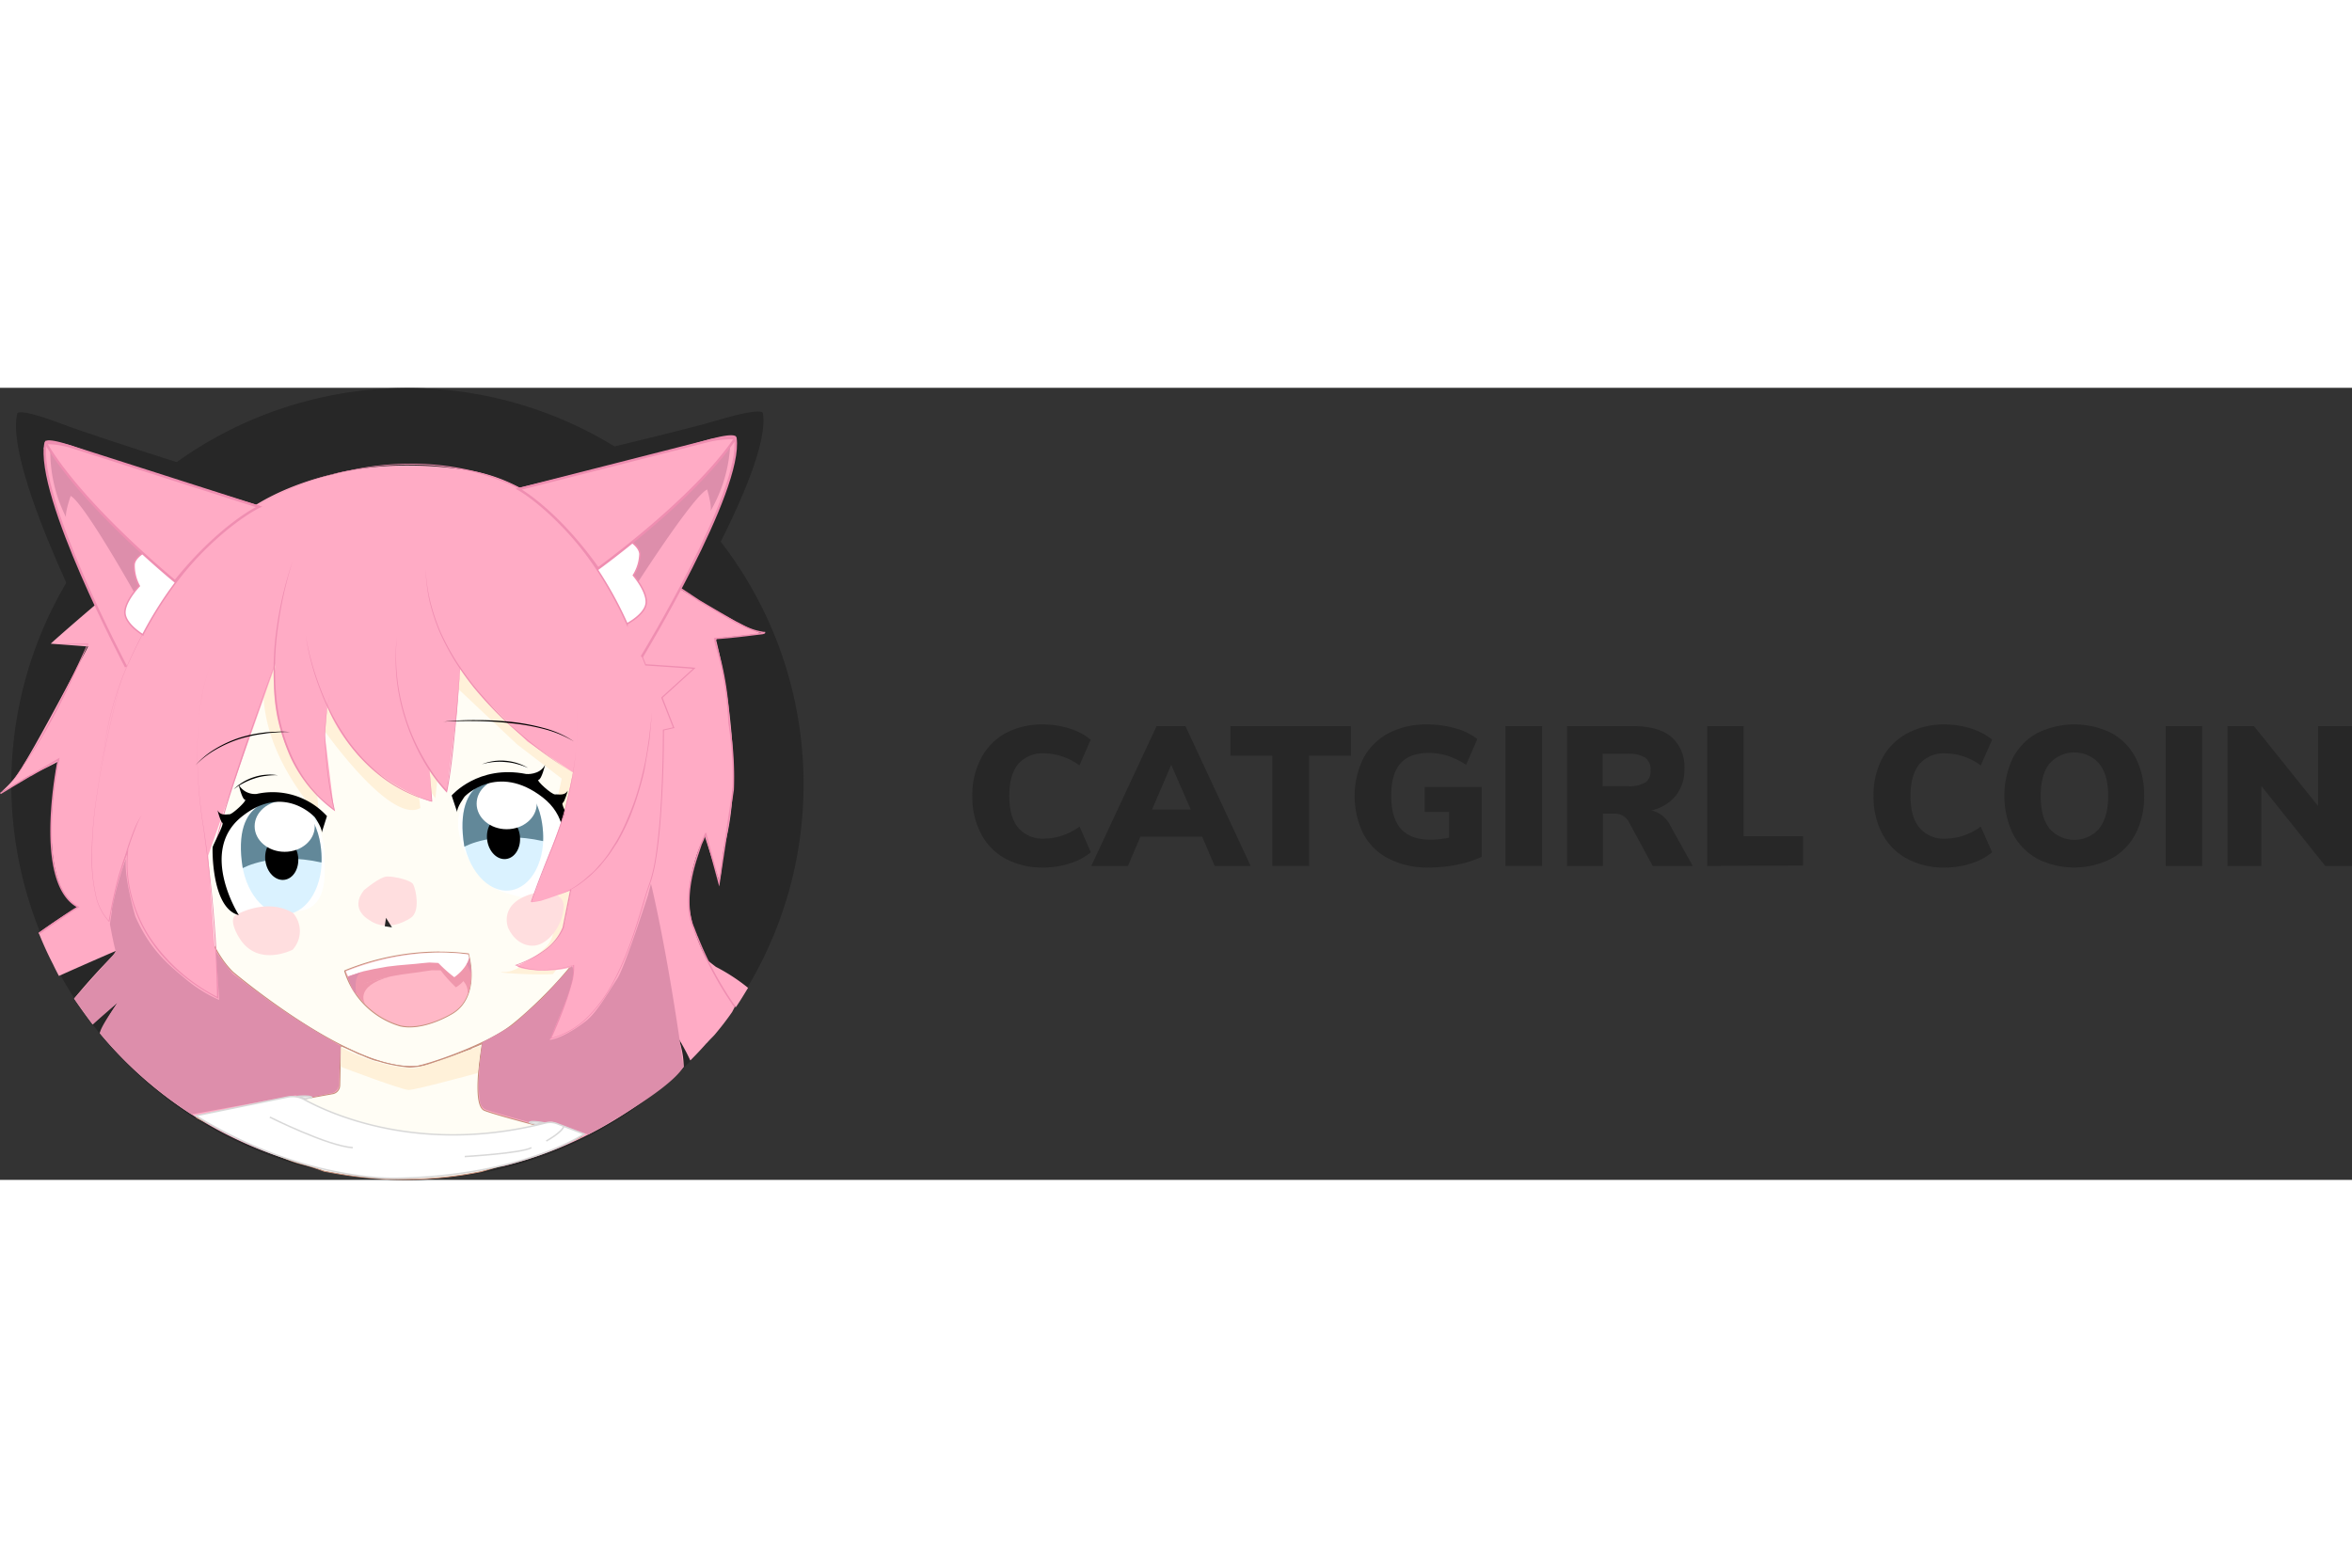<svg version="1.1"
     baseProfile="full"
     width="300" height="200"
     xmlns="http://www.w3.org/2000/svg"
     viewBox="0 0 481.96 162.34">
    <rect x="0" y="0" width="481.96" height="162.34" fill="#333333" stroke="none"/>
    <defs>
        <style>
            .cls-1{fill:#272727;}
            .cls-16,.cls-2{fill:#ffabc5;}
            .cls-18,.cls-3{fill:#fffdf5;}
            .cls-4{fill:#c68f7b;}
            .cls-5{fill:#ffb8c7;}
            .cls-6{fill:#fff1d9;}
            .cls-7{fill:#ffdedf;}
            .cls-8{fill:#ef97ac;}
            .cls-9{fill:#daf2ff;}
            .cls-10,.cls-20,.cls-21{fill:#fff;}
            .cls-11{fill:#cc9e36;stroke:#000;}
            .cls-11,.cls-16,.cls-17,.cls-18,.cls-20,.cls-21,.cls-22{stroke-miterlimit:10;}
            .cls-11,.cls-18{stroke-width:0.2px;}
            .cls-12{fill:#628899;}
            .cls-13{opacity:0.39;}
            .cls-14,.cls-17{fill:none;}
            .cls-15{fill:#ef8eb1;}
            .cls-16,.cls-17,.cls-20{stroke:#ef8eb1;}
            .cls-16{stroke-width:0.5px;}
            .cls-17,.cls-20,.cls-21,.cls-22{stroke-width:0.3px;}
            .cls-18{stroke:#c68f7b;}
            .cls-19{fill:#dd8eab;}
            .cls-21,.cls-22{stroke:#d8d8d8;}
            .cls-22{fill:#ededed;}
        </style>
    </defs>
    <g id="Layer_2" data-name="Layer 2">
        <g id="Layer_5" data-name="Layer 5">
            <path class="cls-1" d="M134,55.8s24.25-38.46,22.34-50.57c0,0,.36-1.44-9.17,1.38s-43.49,10.65-43.49,10.65"></path>
            <path class="cls-1" d="M22.08,57.39S.73,17.25,3.53,5.31c0,0-.25-1.45,9.05,2.06S55.16,21.2,55.16,21.2"></path>
        </g>
        <g id="Layer_19" data-name="Layer 19">
            <path class="cls-1" d="M164.66,81.18a80.89,80.89,0,0,1-12,42.55c-.7,1.14-1.43,2.24-2.2,3.33-.11.19-.25.38-.37.56-1.17,1.68-2.4,3.29-3.71,4.88-.49.6-1,1.21-1.49,1.79-1.24,1.45-2.57,2.87-3.92,4.23-.44.44-.89.88-1.35,1.3A81.14,81.14,0,0,1,21,133c-.52-.61-1-1.21-1.47-1.82q-2-2.55-3.78-5.25A81.17,81.17,0,1,1,164.66,81.18Z"></path>
            <path class="cls-2" d="M141.53,119.48l-2.73,1.16a55.83,55.83,0,0,1,8.12,11.16,76.31,76.31,0,0,1-5.46,6.07A45.29,45.29,0,0,0,139,133.3a17.09,17.09,0,0,1,1.1,5.89,81.5,81.5,0,0,1-37.23,20.4H64.16a81.78,81.78,0,0,1-43.69-27.28A47.45,47.45,0,0,1,24.12,126,40.06,40.06,0,0,0,19,130.48q-2-2.58-3.81-5.3a130.29,130.29,0,0,1,13-13.65l97.09-15c1.36,6.94,21.42,22.15,21.42,22.15a38.54,38.54,0,0,1,6.59,4.3c-.82,1.35-1.59,2.64-2.48,3.94A94.88,94.88,0,0,0,141.53,119.48Z"></path>
            <path class="cls-3" d="M84.12,139.11c-13.37,0-36.11-19.1-36.34-19.29-10.73-10.23-13.4-48.51-13.42-48.9,0-.22.6-22,11.81-34.34C55.9,25.84,73,25,78,25c.7,0,1.09,0,1.09,0s1-.05,2.66-.05c4.75,0,16.89.44,26.89,4.55,13.75,5.65,18.7,21.72,19.56,24.89,1.26,4.69-.13,43.21-4.62,53.73-4.17,9.75-15.25,19.79-18.8,22.54-5.51,4.26-17.6,8.23-19.58,8.39-.36,0-.72,0-1.08,0Z"></path>
            <path class="cls-4" d="M81.76,25.07c5.19,0,17,.49,26.85,4.54,13,5.36,18.25,20.19,19.5,24.82s-.2,43.32-4.61,53.67-16.21,20.52-18.77,22.5C99.21,134.87,87,138.82,85.2,139c-.35,0-.71,0-1.08,0-13.49,0-36.28-19.27-36.28-19.27C37,109.42,34.46,70.92,34.46,70.92s.47-21.78,11.79-34.27C56.05,25.83,73.51,25.1,78,25.1c.7,0,1.08,0,1.08,0s1-.05,2.67-.05m0-.2c-1.65,0-2.65.05-2.68.05s-.39,0-1.07,0c-5,0-22.15.84-31.91,11.61C40.22,43,37.32,52,35.91,58.42a72.46,72.46,0,0,0-1.65,12.49A204.62,204.62,0,0,0,36.9,91.5c2.65,14.52,6.29,24.08,10.81,28.39.23.2,23,19.32,36.41,19.32.38,0,.74,0,1.1,0,2-.17,14.11-4.14,19.63-8.41,3.56-2.75,14.66-12.81,18.83-22.59,4.5-10.52,5.89-49.09,4.62-53.79-.85-3.17-5.82-19.28-19.61-25-10-4.12-22.17-4.56-26.93-4.56Z"></path>
            <path class="cls-5" d="M84,131a8.86,8.86,0,0,1-1.9-.2,16.86,16.86,0,0,1-11.38-11.22l0-.08.08,0a51.06,51.06,0,0,1,19.37-3.81A46.84,46.84,0,0,1,96,116H96l0,.06c0,.09,2.62,9-3.66,12.37C92.34,128.46,88.11,131,84,131Z"></path>
            <path class="cls-4" d="M90.11,115.74a47.24,47.24,0,0,1,5.83.36s2.67,8.86-3.61,12.25c0,0-4.2,2.54-8.37,2.54a8.52,8.52,0,0,1-1.88-.2,16.64,16.64,0,0,1-11.3-11.15,50.53,50.53,0,0,1,19.33-3.8m0-.2a51.31,51.31,0,0,0-19.42,3.82l-.15.07,0,.17A17,17,0,0,0,82,130.89a9.12,9.12,0,0,0,1.92.2c4.18,0,8.43-2.55,8.47-2.57,6.35-3.43,3.73-12.39,3.7-12.48l0-.12-.13,0a47.4,47.4,0,0,0-5.86-.36Z"></path>
            <path class="cls-6" d="M119,110.88a43.53,43.53,0,0,1-5.7,9.28c-4.21.28-13.25-.38-9.91-.43,2.59,0,6.08-2.85,8.36-5,1.53-1.39,1.76-3.32,1.91-5.37l1-5.13-8.12,2.49,6.64-17.82,1.93-8.8-9.13-7L91.85,59.78,89.22,84.1l-4-5.35.92,7.37C79.79,89.72,65.54,69,65.21,68.51l-1,4,1.13,15.29c-12.87-15-11.93-26.55-10.68-31.35L40.35,97.16l1.7,24c-9.77-12-12.13-47.42-12.13-47.42S30.3,56.6,38.26,44a32.46,32.46,0,0,1,3.46-4.59,29.44,29.44,0,0,1,7.53-5.86c11.34-6.28,25.3-5.65,25.3-5.65S91,27,104.07,32.41s18.26,20.17,19.51,24.81S123.37,100.55,119,110.88Z"></path>
            <path class="cls-7" d="M74.55,103s3.27-2.81,4.78-2.84,4.91.74,5.35,1.63c.59,1.17,1.47,5.55-.51,6.85,0,0-4.49,3.23-8.42.5C75.75,109.1,71.46,107,74.55,103Z"></path>
            <path class="cls-8" d="M90.3,119.4a29,29,0,0,0,3.12,3.47,6.42,6.42,0,0,0,3-4.17l-.29-1.92s-10.84-3.37-24.75,3.86a22.07,22.07,0,0,0,.8,2.62l3-1.32,2.12-.62,1.1-.28.86-.21.79-.19,2.1-.37,2.11-.29,1.5-.2,1.3-.2,1.41-.2Z"></path>
            <path class="cls-9" d="M57.12,85.11S44.5,91.26,55.85,104.8c0,0,3,3.12,6.71,2s3.36-12.77,3.36-12.77.26-7.07-5.43-10.16Z"></path>
            <polygon class="cls-1" points="79.1 108.64 78.84 110.36 80.33 110.59 79.1 108.64"></polygon>
            <path class="cls-10" d="M89.82,117.88a28.65,28.65,0,0,0,3.27,2.92s2.56-1.7,3-4l-.08-.62S84.93,114,70.88,119.6a4.88,4.88,0,0,0,.49,1l3.07-1,2.15-.47,2.8-.5,2.13-.25,2.16-.19,1.52-.13,1.33-.14,1.44-.13Z"></path>
            <polygon class="cls-11" points="53.33 100.22 53.64 100.67 64.62 100.08 64.79 99.52 53.23 100.08 53.33 100.22"></polygon>
            <path class="cls-10" d="M60.59,84.13S47,84,45.74,92.27c-.61,4.15-.62,11.9.91,14.27s11.64,1,14.78.67c2.49-.29,5.09-2,5.1-7.93s0-9.15-4.8-14.55Z"></path>
            <path class="cls-10" d="M112.79,85a10.19,10.19,0,0,1,3.52,8.82s-1.87,11.3-5.9,11.09a29.74,29.74,0,0,1-7.13-1.52,9.61,9.61,0,0,1-3.69-2.19,19.19,19.19,0,0,1-5.43-9.45,9.46,9.46,0,0,1,4-10.26C101.22,79.62,106,79.21,112.79,85Z"></path>
            <ellipse class="cls-9" cx="103.04" cy="91.04" rx="8.22" ry="12.06" transform="translate(-10.14 12.96) rotate(-6.86)"></ellipse>
            <path class="cls-10" d="M59.54,84.68A18,18,0,0,0,54,87.59s3.2,7.31,10,5l-.24-1.24S62.61,84.31,59.54,84.68Z"></path>
            <ellipse class="cls-9" cx="57.68" cy="95.89" rx="8.22" ry="12.06" transform="translate(-7.52 4.95) rotate(-4.61)"></ellipse>
            <path class="cls-12" d="M49.74,98.45s6-3.44,16.14-1.16c0,0,.8-11.76-8.2-12.63C57.68,84.66,47.27,83.21,49.74,98.45Z"></path>
            <path class="cls-12" d="M95.15,94.07s6-3.44,16.14-1.16c0,0,.8-11.75-8.2-12.62C103.09,80.29,92.68,78.83,95.15,94.07Z"></path>
            <ellipse cx="57.73" cy="96.49" rx="3.38" ry="4.38" transform="translate(-11.11 7.59) rotate(-6.86)"></ellipse>
            <ellipse cx="103.18" cy="92.22" rx="3.38" ry="4.38" transform="translate(-10.28 12.99) rotate(-6.86)"></ellipse>
            <ellipse class="cls-10" cx="58.34" cy="89.86" rx="6.16" ry="5.24"></ellipse>
            <ellipse class="cls-10" cx="103.83" cy="85.23" rx="6.16" ry="5.24"></ellipse>
            <path d="M92.55,83.56s5.43-6.37,15.26-4.41c0,0,2.76.29,3.89-1.87,0,0-.72,3-1.34,3.06s2.73,3.08,3.4,3,1.95.36,2.59-.8c0,0-.62,2.3-1.06,2.57s2.1,4.58,2.17,5.06.35,12.57-5.58,13.87c0,0,8.62-12.88-.67-20.09s-16-.17-16-.17S93.5,86.1,93.69,87Z"></path>
            <path class="cls-7" d="M48.44,108s6.14-3.6,11.6-.37a5.64,5.64,0,0,1-.08,7.54s-7.42,3.84-11.12-2.76C48.84,112.42,46.64,108.82,48.44,108Z"></path>
            <path class="cls-7" d="M104.14,110.73s-2.3-5.32,5.63-7.22c0,0,6.19-1,5.72,3.26s-3.73,7.61-6.3,7.57C109.19,114.34,106,114.66,104.14,110.73Z"></path>
            <path class="cls-2" d="M66.2,18.35,26.49,56.09S13.27,95.86,22.3,109.47h0L25.93,94.6s-6.14,16.68,18.64,30.49c.4.23-.07-3.31-.07-3.31L42.66,95.86,56.51,56.55s-3.54,17,11.94,30L66.57,71.22l.49-6s4.31,13.64,21.35,19.61h0L88,78l-.44-.56,4,5.33,2-16,.74-9.21,5.09,6.37,8.69,8.57,9.35,6.36-1.92,8.78-6.63,17.82,1.9-.3,1.78-.57L117,103l-1,5.14a10.53,10.53,0,0,1-2.21,5.3c-1.9,2.47-7.77,5-7.77,5-.41.68,6.79,1.76,11.57.14,1.48-.5-4.68,15-4.68,15s11-1.21,19.24-29.74,4.11-20.14,4.11-20.14L136,71.23l2-1.45-2.41-6.19,3.79-4.79-7.17-1.89s-9.06-36.18-37-40.14c-16.69-2.37-27.11,1-27.11,1S55,20.3,46.62,28.46,27.18,50.24,26.49,56.09Z"></path>
            <g class="cls-13">
                <path d="M126.14,93.49a59.71,59.71,0,0,1,.68,8.23,33.54,33.54,0,0,1-.25,4.13,10,10,0,0,1-1.18,3.93,11.28,11.28,0,0,0,1-4,33.17,33.17,0,0,0,.19-4.11A78.15,78.15,0,0,0,126.14,93.49Z"></path>
            </g>
            <path class="cls-2" d="M51.38,24.71l-42-12.47S25.87,52.5,26.82,57.72,51.19,24.77,51.19,24.77Z"></path>
            <line class="cls-2" x1="50.89" y1="72.49" x2="49.74" y2="72.49"></line>
            <line class="cls-14" x1="140.82" y1="43.07" x2="156.24" y2="50.08"></line>
            <polygon class="cls-2" points="13.53 24.84 9.35 13.29 12.51 14.75 17.1 19.61 21.8 44.69 13.53 24.84"></polygon>
            <path class="cls-2" d="M10.4,52.44c2.44-2.25,8.77-7.65,8.77-7.65l2.4-2,.38-.33,1.72,4.62a15.18,15.18,0,0,0,1,2.25c1.3,1.15,2.08-2.53,4.28-.44,0,.06.09.06.13.12s.25.23.33.29l0,.05a1.56,1.56,0,0,1,.29.28c.71.63,1.29,1.24,1.79,1.7a2,2,0,0,1,.29.28c.41.4.7.68.83.79.23.32,1.14,6.26,2.15,14.26,0,0,0,0,0,.1,1.38,10.62,3.12,24.76,4.25,33.87.64,5.52,1.08,9.19,1.08,9.19l-1.52.3,0,0h-.2l-3.13.62s-1.85.57-9.42,3.8v0h-.05c-3.35,1.43-7.83,3.37-13.7,6-.41-.78-.81-1.55-1.17-2.32A70.56,70.56,0,0,1,8,111.87l-.07-.2c3.25-2.31,5.72-3.88,7-4.64l1-.61c-9.09-5.11-3.92-30.77-4-30.31,0,0,.29.33-.13.55-1.09.64-3.35,1.72-5.45,2.74l-.31.14c-1.38.64-2.86,1.86-3.67,2.16-.36.19-2,1.12-2.13,1.14a26.43,26.43,0,0,0,2.32-2.31c.06-.09.16-.12.23-.25.24-.34.53-.68.78-1.07a6.91,6.91,0,0,0,.55-.82,6.21,6.21,0,0,0,.62-1c3.05-5,7.57-13.49,10.5-19,.21-.4.41-.8.56-1.15,0,0,.06-.09.07-.13C17.25,54.62,18.07,53,18.07,53a1.57,1.57,0,0,0-.29,0"></path>
            <path class="cls-2" d="M146.66,51.36s6.59,24.6,1.89,42.13c-.64,2.4-.48,5.18-1.15,7.65l-3-9.29a31.25,31.25,0,0,0-3.23,12.8c0,6.34,3.63,13.45,9.39,22.29-.12.18-.42.79-.54,1-1.18,1.7-2.19,3-3.5,4.56-.5.61-1.17,1.15-1.68,1.73-2.05-.28-3.07-.07-3.63-.47-2.1-1.53-23.49-18.71-23.16-19.16s12.14-69.15,12.14-69.15l8.32-4.8c-.45-.19,13,8.23,17.5,9.65C156.41,50.4,146.66,51.36,146.66,51.36Z"></path>
            <path class="cls-15" d="M52,24.89q-11.39-3.16-22.73-6.46L18,15.12l-5.66-1.7c-.95-.29-1.89-.58-2.82-.92l-.18-.07-.1,0s0,0,.1,0,0,.15,0,.24c0,.24.11.47.17.71.14.47.29.93.45,1.4,2.61,7.42,5.6,14.71,8.53,22l2.23,5.48,1.12,2.73c.37.91.77,1.82,1.06,2.76q1,2.79,1.8,5.63c.27,1,.53,1.9.76,2.86.11.48.21,1,.29,1.44a3.83,3.83,0,0,1,0,1.47,3.78,3.78,0,0,0,0-1.46c-.09-.49-.19-1-.31-1.45-.23-1-.51-1.9-.79-2.84-.58-1.88-1.21-3.75-1.86-5.6-.31-.94-.7-1.84-1.08-2.75l-1.13-2.73L18.3,36.8c-3-7.3-6-14.58-8.63-22-.16-.47-.31-.93-.45-1.41-.07-.24-.13-.48-.18-.73s-.09-.21,0-.49a.21.21,0,0,1,.18-.06l.08,0,.08,0,.16.07c.92.33,1.86.62,2.8.92L18,14.88l11.32,3.36Z"></path>
            <path class="cls-16" d="M25.84,57.2S7.2,22,9.35,11.3c0,0-.23-1.29,7.65,1.64S53.06,24.39,53.06,24.39"></path>
            <path class="cls-17" d="M146.8,51.52c-1.2-.33,1.95,4.23,2.61,17.31a7.09,7.09,0,0,1,.14,1l.09.6a68.1,68.1,0,0,1,.6,11.94l-2.5,16.45-.4,2.66-1.67-6.16v0l-1.06-3.91a8.05,8.05,0,0,0-.54,1.25.37.37,0,0,0-.07.14c-.12.21-.19.45-.33.71-.28.85-.68,2-1.06,3.2-1.22,3.91-2.21,9.23-.68,13.51.26.54.45,1.2.75,1.86,0,.14.12.31.19.47a70.44,70.44,0,0,0,7.39,13.86,3.88,3.88,0,0,0,.4.49"></path>
            <path class="cls-17" d="M146.82,51.52h0c-.14,0-.68-.12-.14-.16h0c2.52-.1,7.56-.76,9.54-1,.54-.12.43-.19.43-.19a2.3,2.3,0,0,1-.55-.07,12.84,12.84,0,0,1-2.73-.8c-.85-.33-1.67-.83-2.59-1.26-3.47-2-5.83-3.38-7.55-4.41,0,0-4.1-2.73-4.15-2.73"></path>
            <path class="cls-15" d="M.08,83.14l1.75-1.7h0l.74-.94h0a12.32,12.32,0,0,0,.79-1c.26-.36.48-.73.73-1.09v0l.61-.94h0A99.43,99.43,0,0,0,10.6,67.5c.89-1.69,1.77-3.4,2.63-5.11l2.52-5.17v0a.33.33,0,0,1,.07-.13h0l0,0c.7-1.53,1.38-3,2.1-4.57l.07.12c-2.53,0-5.06-.13-7.59-.19h0l-.05,0,.05,0h0c2.53,0,5.06,0,7.59,0h.13l-.05.12c-.7,1.52-1.37,3.06-2.05,4.59v0c0,.12-.08.15-.06.13h0l0,0-2.48,5.21c-.84,1.73-1.71,3.44-2.63,5.12a99.88,99.88,0,0,1-6,9.86h0l-.64,1h0c-.25.36-.49.74-.76,1.09a10.17,10.17,0,0,1-.84,1h0l-.77.92h0Z"></path>
            <path class="cls-17" d="M8,111.87c3.15-2.28,5.63-3.94,7-4.84l1-.61c-8.57-4.58-4.82-26.06-4.12-29.76a5.54,5.54,0,0,0,.13-.55L6.4,79.4l-.31.14-3.5,2.08v0L.08,83.14"></path>
            <path d="M47.86,82.31a10.52,10.52,0,0,1,4.19-2.52,10,10,0,0,1,2.42-.48,9.57,9.57,0,0,1,2.45.1,14,14,0,0,0-2.43.13,11.11,11.11,0,0,0-2.35.53,13.18,13.18,0,0,0-2.23.94A13.36,13.36,0,0,0,47.86,82.31Z"></path>
            <path d="M98.74,77.16a10.5,10.5,0,0,1,4.84-.72,11,11,0,0,1,2.42.48,10.46,10.46,0,0,1,2.22,1,14.5,14.5,0,0,0-2.29-.81,11.29,11.29,0,0,0-2.38-.41,12.13,12.13,0,0,0-2.41,0A13.1,13.1,0,0,0,98.74,77.16Z"></path>
            <path class="cls-18" d="M119.09,153.54a194.5,194.5,0,0,1-20.51,7.11,79.21,79.21,0,0,1-27.86.66c-1.44-.22-2.88-.48-4.31-.75-8.29-3.06-.81,1.07-26-10.89l27.81-5A1.75,1.75,0,0,0,69.61,143l.18-8.18s1.22.48,3.57,1.62c0,0,.94.38,1,.39a23.62,23.62,0,0,0,2.31.92c.55.14,1.15.29,1.7.47a30.54,30.54,0,0,0,5.58,1,16.64,16.64,0,0,0,4.79-.9s.52-.23.56-.23c2.88-.79,4.73-1.78,6.84-2.5a9.37,9.37,0,0,1,1-.48c.5-.17,1.4-.6,1.7-.7,0,0-2.27,12.55.41,13.67S119.09,153.54,119.09,153.54Z"></path>
            <path class="cls-15" d="M118,64a48.37,48.37,0,0,1,0,10.69,75.35,75.35,0,0,1-1.84,10.55,64.62,64.62,0,0,1-3.41,10.14c-1.33,3.32-2.61,6.65-3.8,10l0,0A6.54,6.54,0,0,0,111,105c.68-.19,1.36-.41,2-.64,1.34-.47,2.66-1,4-1.55l.07,0v.08l-1.55,7.77h0a11.08,11.08,0,0,1-4.06,4.85,22.34,22.34,0,0,1-5.7,2.89v-.11a14.56,14.56,0,0,0,5.88,1,22.88,22.88,0,0,0,5.92-1l.08,0v.08a11.56,11.56,0,0,1-.52,3.93c-.34,1.28-.75,2.54-1.19,3.79-.88,2.48-1.88,4.93-3,7.34l-.1-.12a16.85,16.85,0,0,0,7.57-4.36,29.68,29.68,0,0,0,5.2-7.12c2.83-5.21,4.58-10.91,6.27-16.57.42-1.42.88-2.84,1.37-4.23a31.63,31.63,0,0,0,1-4.31c.47-2.92.75-5.87,1-8.82.42-5.91.59-11.83.6-17.75v-.11l.11,0,2.1-.48-.1.19-2.43-6.19,0-.1.07-.07,6.6-6,.06.24c-.77-.08-1.64-.14-2.46-.2l-2.49-.18-5-.34h-.09l0-.09A124.63,124.63,0,0,0,125.7,43q-3.57-6.76-7.51-13.35h0a41.38,41.38,0,0,0-9.78-7.84,43.62,43.62,0,0,0-11.66-4.6,53,53,0,0,0-12.48-1.46A55.81,55.81,0,0,0,71.79,17h0a56.47,56.47,0,0,0-34.1,20.33A93.72,93.72,0,0,0,27.17,54.68,62.63,62.63,0,0,0,21.36,74h0l-1.22,5.15L21.34,74h0a62.61,62.61,0,0,1,5.78-19.37,93.29,93.29,0,0,1,10.5-17.33A57.27,57.27,0,0,1,71.76,16.9h0a56.85,56.85,0,0,1,12.54-1.33A53.82,53.82,0,0,1,96.81,17a43.87,43.87,0,0,1,11.73,4.6,41.26,41.26,0,0,1,9.83,7.87h0q3.94,6.58,7.53,13.36a123.68,123.68,0,0,1,6.47,13.91l-.12-.09,5,.33,2.5.17c.84.07,1.64.11,2.52.22l.29,0-.23.21-6.6,6,0-.17,2.42,6.2.06.15-.17,0-2.1.48.11-.14c0,5.93-.2,11.85-.63,17.77-.22,3-.5,5.91-1,8.83a30.77,30.77,0,0,1-1,4.35c-.5,1.4-1,2.8-1.37,4.22-1.71,5.66-3.47,11.37-6.32,16.6a29.52,29.52,0,0,1-5.24,7.16,17,17,0,0,1-7.66,4.4l-.17,0,.07-.16c1.08-2.4,2.09-4.85,3-7.33.44-1.24.85-2.49,1.19-3.76a12,12,0,0,0,.52-3.88l.09.06a22.69,22.69,0,0,1-6,1,14.64,14.64,0,0,1-5.93-1l-.15-.06.16,0a22.35,22.35,0,0,0,5.66-2.87,10.91,10.91,0,0,0,4-4.8h0l1.56-7.77.06,0c-1.31.55-2.63,1.07-4,1.54-.67.23-1.35.45-2,.64a6.6,6.6,0,0,1-2.12.31h0v0c1.2-3.37,2.48-6.7,3.82-10a64.59,64.59,0,0,0,3.43-10.13A77,77,0,0,0,118,74.67,49,49,0,0,0,118,64Z"></path>
            <path class="cls-15" d="M44.14,54.71a29.76,29.76,0,0,0-2.76,8.41,60.74,60.74,0,0,0-.89,8.82,93.52,93.52,0,0,0,1.17,17.69q1.34,8.78,2.1,17.64c.51,5.9.87,11.81,1,17.73v.2l-.18-.09a42.23,42.23,0,0,1-7.78-5.2,31.78,31.78,0,0,1-6.19-7,29.23,29.23,0,0,1-3.76-8.56,26,26,0,0,1-.77-9.3l.18.06a23.12,23.12,0,0,0-1.31,3.45q-.56,1.77-1,3.57c-.59,2.4-1.09,4.83-1.53,7.27l0,.11-.08-.08a11.59,11.59,0,0,1-2.84-5.87A33.45,33.45,0,0,1,18.77,97a84.61,84.61,0,0,1,1-13.11c.61-4.34,1.43-8.65,2.37-12.93s2-8.54,3.22-12.75c-1.2,4.22-2.25,8.47-3.19,12.76S20.4,79.58,19.8,83.92A83.32,83.32,0,0,0,18.87,97a33.18,33.18,0,0,0,.69,6.52,11.49,11.49,0,0,0,2.81,5.8l-.1,0c.42-2.44.91-4.87,1.5-7.27.29-1.21.6-2.41,1-3.59A24,24,0,0,1,26.05,95l.24-.48-.06.54a25.79,25.79,0,0,0,.8,9.21,29,29,0,0,0,3.77,8.47A37,37,0,0,0,44.65,124.9l-.18.11c-.06-5.92-.4-11.83-.88-17.73s-1.16-11.78-2-17.64a94.42,94.42,0,0,1-1.11-17.7,59.41,59.41,0,0,1,.92-8.83A29.33,29.33,0,0,1,44.14,54.71Z"></path>
            <path class="cls-15" d="M117.41,78.85A77.21,77.21,0,0,1,106.53,71a75.29,75.29,0,0,1-9.43-9.55A60.14,60.14,0,0,1,93.21,56a51.08,51.08,0,0,1-3.13-5.95A40.64,40.64,0,0,1,88,43.69a36.39,36.39,0,0,1-.8-6.65,36.92,36.92,0,0,0,.94,6.62A41.27,41.27,0,0,0,90.26,50a50.62,50.62,0,0,0,3.16,5.9,59.57,59.57,0,0,0,3.92,5.41,74.07,74.07,0,0,0,9.32,9.59q2.53,2.19,5.23,4.18C113.68,76.4,115.51,77.68,117.41,78.85Z"></path>
            <path class="cls-15" d="M94.32,56.68c-.25,4.36-.55,8.71-1,13.06q-.3,3.26-.69,6.51c-.27,2.17-.56,4.33-1,6.48l-.05.26-.18-.19a35.56,35.56,0,0,1-5-7A43,43,0,0,1,83,67.86a41.25,41.25,0,0,1-1.75-8.44,42,42,0,0,1,.09-8.61,42.14,42.14,0,0,0,5.32,24.83,38.59,38.59,0,0,0,5,7l-.23.07c.44-2.14.74-4.3,1-6.46s.52-4.33.73-6.5Q93.82,63.21,94.32,56.68Z"></path>
            <path class="cls-15" d="M62.62,50.62a56.71,56.71,0,0,0,3,10.88,47.78,47.78,0,0,0,5.17,10,35.5,35.5,0,0,0,7.66,8.19,29.66,29.66,0,0,0,10,5l-.09.08L88,78l.57,6.71v.1l-.11,0a30,30,0,0,1-10.13-4.94,33.65,33.65,0,0,1-7.75-8.22,47.84,47.84,0,0,1-5.11-10.09A51.57,51.57,0,0,1,62.62,50.62Z"></path>
            <path class="cls-15" d="M60,35.43a78.38,78.38,0,0,0-3,13.45,60.85,60.85,0,0,0-.44,13.75,38.5,38.5,0,0,0,3.43,13.26,28.29,28.29,0,0,0,8.6,10.56l-.17.11a73.43,73.43,0,0,1-1.72-12,36,36,0,0,1,1-12,37,37,0,0,0-.88,12,72.9,72.9,0,0,0,1.78,11.94l.07.3-.25-.19A28.33,28.33,0,0,1,59.65,76a38.51,38.51,0,0,1-3.41-13.37,61.29,61.29,0,0,1,.51-13.8A73.47,73.47,0,0,1,60,35.43Z"></path>
            <path class="cls-15" d="M56.51,56.05,52.88,66.43c-1.19,3.47-2.38,6.93-3.53,10.42S47,83.8,46,87.3c-.54,1.75-1.06,3.51-1.52,5.28-.24.89-.49,1.77-.67,2.67a22.39,22.39,0,0,0-.46,2.7,60.85,60.85,0,0,1,2.45-10.71c1-3.51,2.16-7,3.31-10.49s2.4-6.93,3.63-10.38S55.19,59.47,56.51,56.05Z"></path>
            <path class="cls-15" d="M114.19,104a16.15,16.15,0,0,0,4.85-2.65c.76-.52,1.41-1.19,2.12-1.78s1.29-1.33,1.9-2,1.17-1.44,1.7-2.19L126.27,93a42.35,42.35,0,0,0,2.44-5,49.94,49.94,0,0,0,1.92-5.21c.54-1.77,1-3.57,1.4-5.37s.67-3.65.94-5.48l.65-5.52-.5,5.54c-.25,1.84-.6,3.67-.9,5.5s-.83,3.62-1.35,5.41A51.23,51.23,0,0,1,129,88.17a44.55,44.55,0,0,1-2.5,5l-1.55,2.33c-.54.75-1.15,1.46-1.73,2.19s-1.28,1.35-1.93,2a26,26,0,0,1-2.16,1.77A16,16,0,0,1,114.19,104Z"></path>
            <path class="cls-15" d="M24.61,99.85c.47-2.12,1.07-4.21,1.74-6.27.35-1,.72-2.06,1.14-3.06A15.89,15.89,0,0,1,29,87.63a19.76,19.76,0,0,0-1.37,3c-.38,1-.76,2-1.09,3.06C25.85,95.69,25.24,97.77,24.61,99.85Z"></path>
            <path d="M90.88,68.42a60.46,60.46,0,0,1,6.86-.31,65.51,65.51,0,0,1,6.86.34,43,43,0,0,1,6.76,1.26,20.36,20.36,0,0,1,6.26,2.78,23.32,23.32,0,0,0-6.31-2.59,42.59,42.59,0,0,0-6.74-1.16,67.68,67.68,0,0,0-6.83-.43C95.45,68.28,93.17,68.3,90.88,68.42Z"></path>
            <path d="M40.06,77.36A16.92,16.92,0,0,1,44.12,74a24.24,24.24,0,0,1,4.82-2.23,27,27,0,0,1,5.19-1.11c.87-.14,1.76-.12,2.64-.18s1.77,0,2.65.06c-.88,0-1.77,0-2.64.08s-1.76.11-2.62.27A29.78,29.78,0,0,0,49,72a25.71,25.71,0,0,0-4.79,2.15A18.71,18.71,0,0,0,40.06,77.36Z"></path>
            <path class="cls-6" d="M70.13,139.27s12.21,4.64,13.62,4.64,13.93-3.41,13.93-3.41l.21-.12.66-5.53s-12.44,4.65-13.74,4.62c-7.86-.2-14.93-4.31-14.93-4.31v3.9"></path>
            <polygon class="cls-2" points="135.73 57.55 141.15 57.77 138.05 60.84 135.73 57.74 135.73 57.55"></polygon>
            <path d="M67,87.78a15.09,15.09,0,0,0-14.42-4.54,3.84,3.84,0,0,1-3.67-1.9s.7,3,1.28,3.07-2.54,3-3.17,3-1.83.35-2.45-.83c0,0,.6,2.31,1,2.58s-1.94,4.56-2,5-.22,12.56,5.37,13.91c0,0-8.23-12.94.46-20.06s15.1,0,15.1,0,1.6,2.29,1.42,3.18Z"></path>
            <path class="cls-19" d="M27.48,41.88s-10.23-18.24-13-19.72c0,0-1.15,3.29-.95,4.36a30,30,0,0,1-3.22-14.15L33.91,38.9l-5.24,7.87Z"></path>
            <path class="cls-20" d="M42.2,32.6s-8.05-10-11.21-9.21,1.3,9,1.3,9S27.62,34,27.48,36.25a8.72,8.72,0,0,0,1.07,4.37s-3,3.1-2.95,5.47,3.66,4.52,3.66,4.52A78.33,78.33,0,0,1,42.2,32.6Z"></path>
            <path class="cls-19" d="M22.89,107.07s3.15,6.2,0,9.53l-7.71,8.58,3.81,5.3L24.12,126s-3.65,5.12-3.65,6.28a83,83,0,0,0,18.79,16.63L60.56,145l1.95.69,5.76-1.19A2,2,0,0,0,69.43,143l.36-8.12S59,128.74,53.73,124.58l-6-4.46a52.12,52.12,0,0,1-3.47-4.58c0-.3.63,9.46.63,9.46v.45a29.29,29.29,0,0,1-7.29-4.65c-4-3.28-7.11-6.31-9.85-12.41,0,0-2.4-8-1.94-11.9A66.46,66.46,0,0,0,22.89,107.07Z"></path>
            <path class="cls-19" d="M23,106.81l-.48,3.09s.71,3.91,1.18,5.61,3.17-4.11,3.14-4.35-3-4.09-3-4.09Z"></path>
            <path class="cls-19" d="M132.75,104.09s-4.76,14.79-6.26,17c-2,3.07-4.27,7-6.38,8.66s-5.35,3.65-7.46,3.9c0,0,2.57-6.15,2.87-7,0,0,2.8-6.63,1.68-8.15l-6.09,6.67-6,5.41s-5.35,3.61-6.18,3.92c0,0-.75,5.09-.71,5.76a24.64,24.64,0,0,0,.12,5.88,2.2,2.2,0,0,0,1,1.7c.91.46,10.25,3,10.25,3l3.43-.48,7.52,2.69s16.37-8.73,19.51-13.85c0,0-2.65-20.23-6.47-36.81l-.19-.74Z"></path>
            <path class="cls-21" d="M40.13,149.19l18.79-3.83a5,5,0,0,1,3.41.5c5.23,2.88,23.66,11.38,49.39,4.83a4,4,0,0,1,2.47.14l5.5,2.12s-13,8.71-38.76,9.06C80.93,162,62,162.69,40.13,149.19Z"></path>
            <path class="cls-21" d="M55.29,149.48s11.8,5.92,17,6.26"></path>
            <path class="cls-21" d="M95.23,157.56s11.73-.68,13.66-1.82"></path>
            <path class="cls-21" d="M111.94,154.37s3.18-1.72,3.58-3"></path>
            <path class="cls-22" d="M61.18,145.22a11.56,11.56,0,0,1,2.17,0c.61.13.53.25.53.25l-1.35.25Z"></path>
            <path class="cls-22" d="M111.2,150.61a11.6,11.6,0,0,0-2.16-.21c-.62.06-.55.19-.55.19l1.32.39Z"></path>
            <path class="cls-1" d="M206,96.49A12.36,12.36,0,0,1,201,91.34a16.3,16.3,0,0,1-1.76-7.71A16.12,16.12,0,0,1,201,76,12.45,12.45,0,0,1,206,70.81,15.87,15.87,0,0,1,213.8,69a17.31,17.31,0,0,1,5.42.85,12.48,12.48,0,0,1,4.28,2.27l-2.31,5.28A12.47,12.47,0,0,0,214,74.91a6.59,6.59,0,0,0-5.34,2.19q-1.84,2.19-1.84,6.53t1.84,6.55A6.55,6.55,0,0,0,214,92.4a12.47,12.47,0,0,0,7.22-2.48l2.31,5.27a12.49,12.49,0,0,1-4.28,2.28,17.6,17.6,0,0,1-5.42.85A15.76,15.76,0,0,1,206,96.49Z"></path>
            <path class="cls-1" d="M248.9,98,246.34,92H233.68L231.13,98h-7.51L237,69.35h5.92L256.28,98ZM236.08,86.43H244L240,77.26Z"></path>
            <path class="cls-1" d="M260.7,98V75.4h-8.56V69.35h24.67V75.4h-8.56V98Z"></path>
            <path class="cls-1" d="M303.62,81.81V96.13a22.18,22.18,0,0,1-5.07,1.62,29.4,29.4,0,0,1-5.8.57,17.39,17.39,0,0,1-8.09-1.77,12.21,12.21,0,0,1-5.26-5.07,17.62,17.62,0,0,1,0-15.6,12.51,12.51,0,0,1,5.18-5.11A16.42,16.42,0,0,1,292.43,69a20.59,20.59,0,0,1,5.86.81A12.33,12.33,0,0,1,302.73,72l-2.31,5.27a15.72,15.72,0,0,0-3.82-1.86,12.93,12.93,0,0,0-3.89-.57q-3.85,0-5.74,2.15c-1.26,1.43-1.89,3.64-1.89,6.61s.66,5.32,2,6.8,3.32,2.21,6,2.21a18.54,18.54,0,0,0,3.86-.41V86.92h-5V81.81Z"></path>
            <path class="cls-1" d="M308.49,98V69.35H316V98Z"></path>
            <path class="cls-1" d="M346.87,98h-8.2l-4.95-9.12a3.18,3.18,0,0,0-3-1.59h-2.27V98h-7.34V69.35h13.63q5.19,0,7.81,2.25a8.16,8.16,0,0,1,2.61,6.52,8.55,8.55,0,0,1-1.78,5.49,8.82,8.82,0,0,1-5,3,5.81,5.81,0,0,1,3.93,3.2Zm-9.72-17.08a2.86,2.86,0,0,0,1.08-2.51,3,3,0,0,0-1.08-2.58A6.19,6.19,0,0,0,333.6,75h-5.19v6.65h5.19A6.21,6.21,0,0,0,337.15,80.87Z"></path>
            <path class="cls-1" d="M349.83,98V69.35h7.46V91.91h12.17v6Z"></path>
            <path class="cls-1" d="M390.74,96.49a12.4,12.4,0,0,1-5.07-5.15,16.18,16.18,0,0,1-1.76-7.71A16,16,0,0,1,385.67,76a12.49,12.49,0,0,1,5.07-5.14A15.88,15.88,0,0,1,398.51,69a17.36,17.36,0,0,1,5.42.85,12.48,12.48,0,0,1,4.28,2.27l-2.32,5.28a12.45,12.45,0,0,0-7.22-2.48,6.58,6.58,0,0,0-5.33,2.19q-1.84,2.19-1.85,6.53t1.85,6.55a6.54,6.54,0,0,0,5.33,2.22,12.45,12.45,0,0,0,7.22-2.48l2.32,5.27a12.49,12.49,0,0,1-4.28,2.28,17.65,17.65,0,0,1-5.42.85A15.77,15.77,0,0,1,390.74,96.49Z"></path>
            <path class="cls-1" d="M417.47,96.51a12.28,12.28,0,0,1-5-5.11,18.12,18.12,0,0,1,0-15.54,12.23,12.23,0,0,1,5-5.09,17.16,17.16,0,0,1,15.22,0,12.09,12.09,0,0,1,4.95,5.09,16.61,16.61,0,0,1,1.72,7.77,16.43,16.43,0,0,1-1.74,7.77,12.3,12.3,0,0,1-5,5.11,16.82,16.82,0,0,1-15.18,0Zm12.68-6.2Q432,88,432,83.63T430.13,77A6.79,6.79,0,0,0,420,77c-1.22,1.5-1.83,3.73-1.83,6.67s.61,5.18,1.83,6.7a6.78,6.78,0,0,0,10.14,0Z"></path>
            <path class="cls-1" d="M443.78,98V69.35h7.47V98Z"></path>
            <path class="cls-1" d="M475,69.35h7V98h-5.52L463.38,81.6V98h-6.94V69.35h5.44L475,85.7Z"></path>
            <path class="cls-16" d="M35.88,39.68s-18.49-15.06-26.3-28a.23.23,0,0,1,.22-.35l.58,0a19.3,19.3,0,0,1,4.59.87L53.06,24.39S45.15,28.13,35.88,39.68Z"></path>
            <path class="cls-16" d="M131.51,55.14S152.22,21.08,150.7,10.3c0,0,.31-1.27-7.73,1.19s-36.67,9.28-36.67,9.28"></path>
            <path class="cls-19" d="M130.79,39.75s11.3-17.6,14.12-18.91c0,0,1,3.35.69,4.41a30,30,0,0,0,4.05-13.94L124.55,36.4l4.76,8.16Z"></path>
            <path class="cls-20" d="M116.65,29.61s8.63-9.54,11.74-8.53-1.84,8.9-1.84,8.9,4.57,1.87,4.58,4.15a8.76,8.76,0,0,1-1.34,4.3s2.82,3.27,2.63,5.64-3.93,4.3-3.93,4.3A78.76,78.76,0,0,0,116.65,29.61Z"></path>
            <path class="cls-16" d="M122.54,37.06s19.35-13.94,27.92-26.39a.23.23,0,0,0-.2-.36h-.59a19.52,19.52,0,0,0-4.63.59L106.3,20.77S114,25,122.54,37.06Z"></path>
            <path class="cls-8" d="M74.92,126.47s-2.75-3.76,5.15-5.83c0,0-6.64,1.36-7.9,2.62"></path>
            <path class="cls-8" d="M94.77,121.43a3.33,3.33,0,0,1,1,3.15,12.57,12.57,0,0,0,.63-6.15L94.7,121Z"></path>
            <path class="cls-19" d="M73,124.25s-.72-3.75,1.13-4.52l-2.95,1S72.34,123.76,73,124.25Z"></path>
            <path class="cls-19" d="M95.61,118.12a1.46,1.46,0,0,0,.52-1.24,17.61,17.61,0,0,1,.38,3.16S95.7,117.94,95.61,118.12Z"></path>
            <path class="cls-19" d="M105.15,130.6s-5.48,3.21-6.31,3.52c0,0-.62,5.2-.58,5.88"></path>
        </g>
    </g>
</svg>